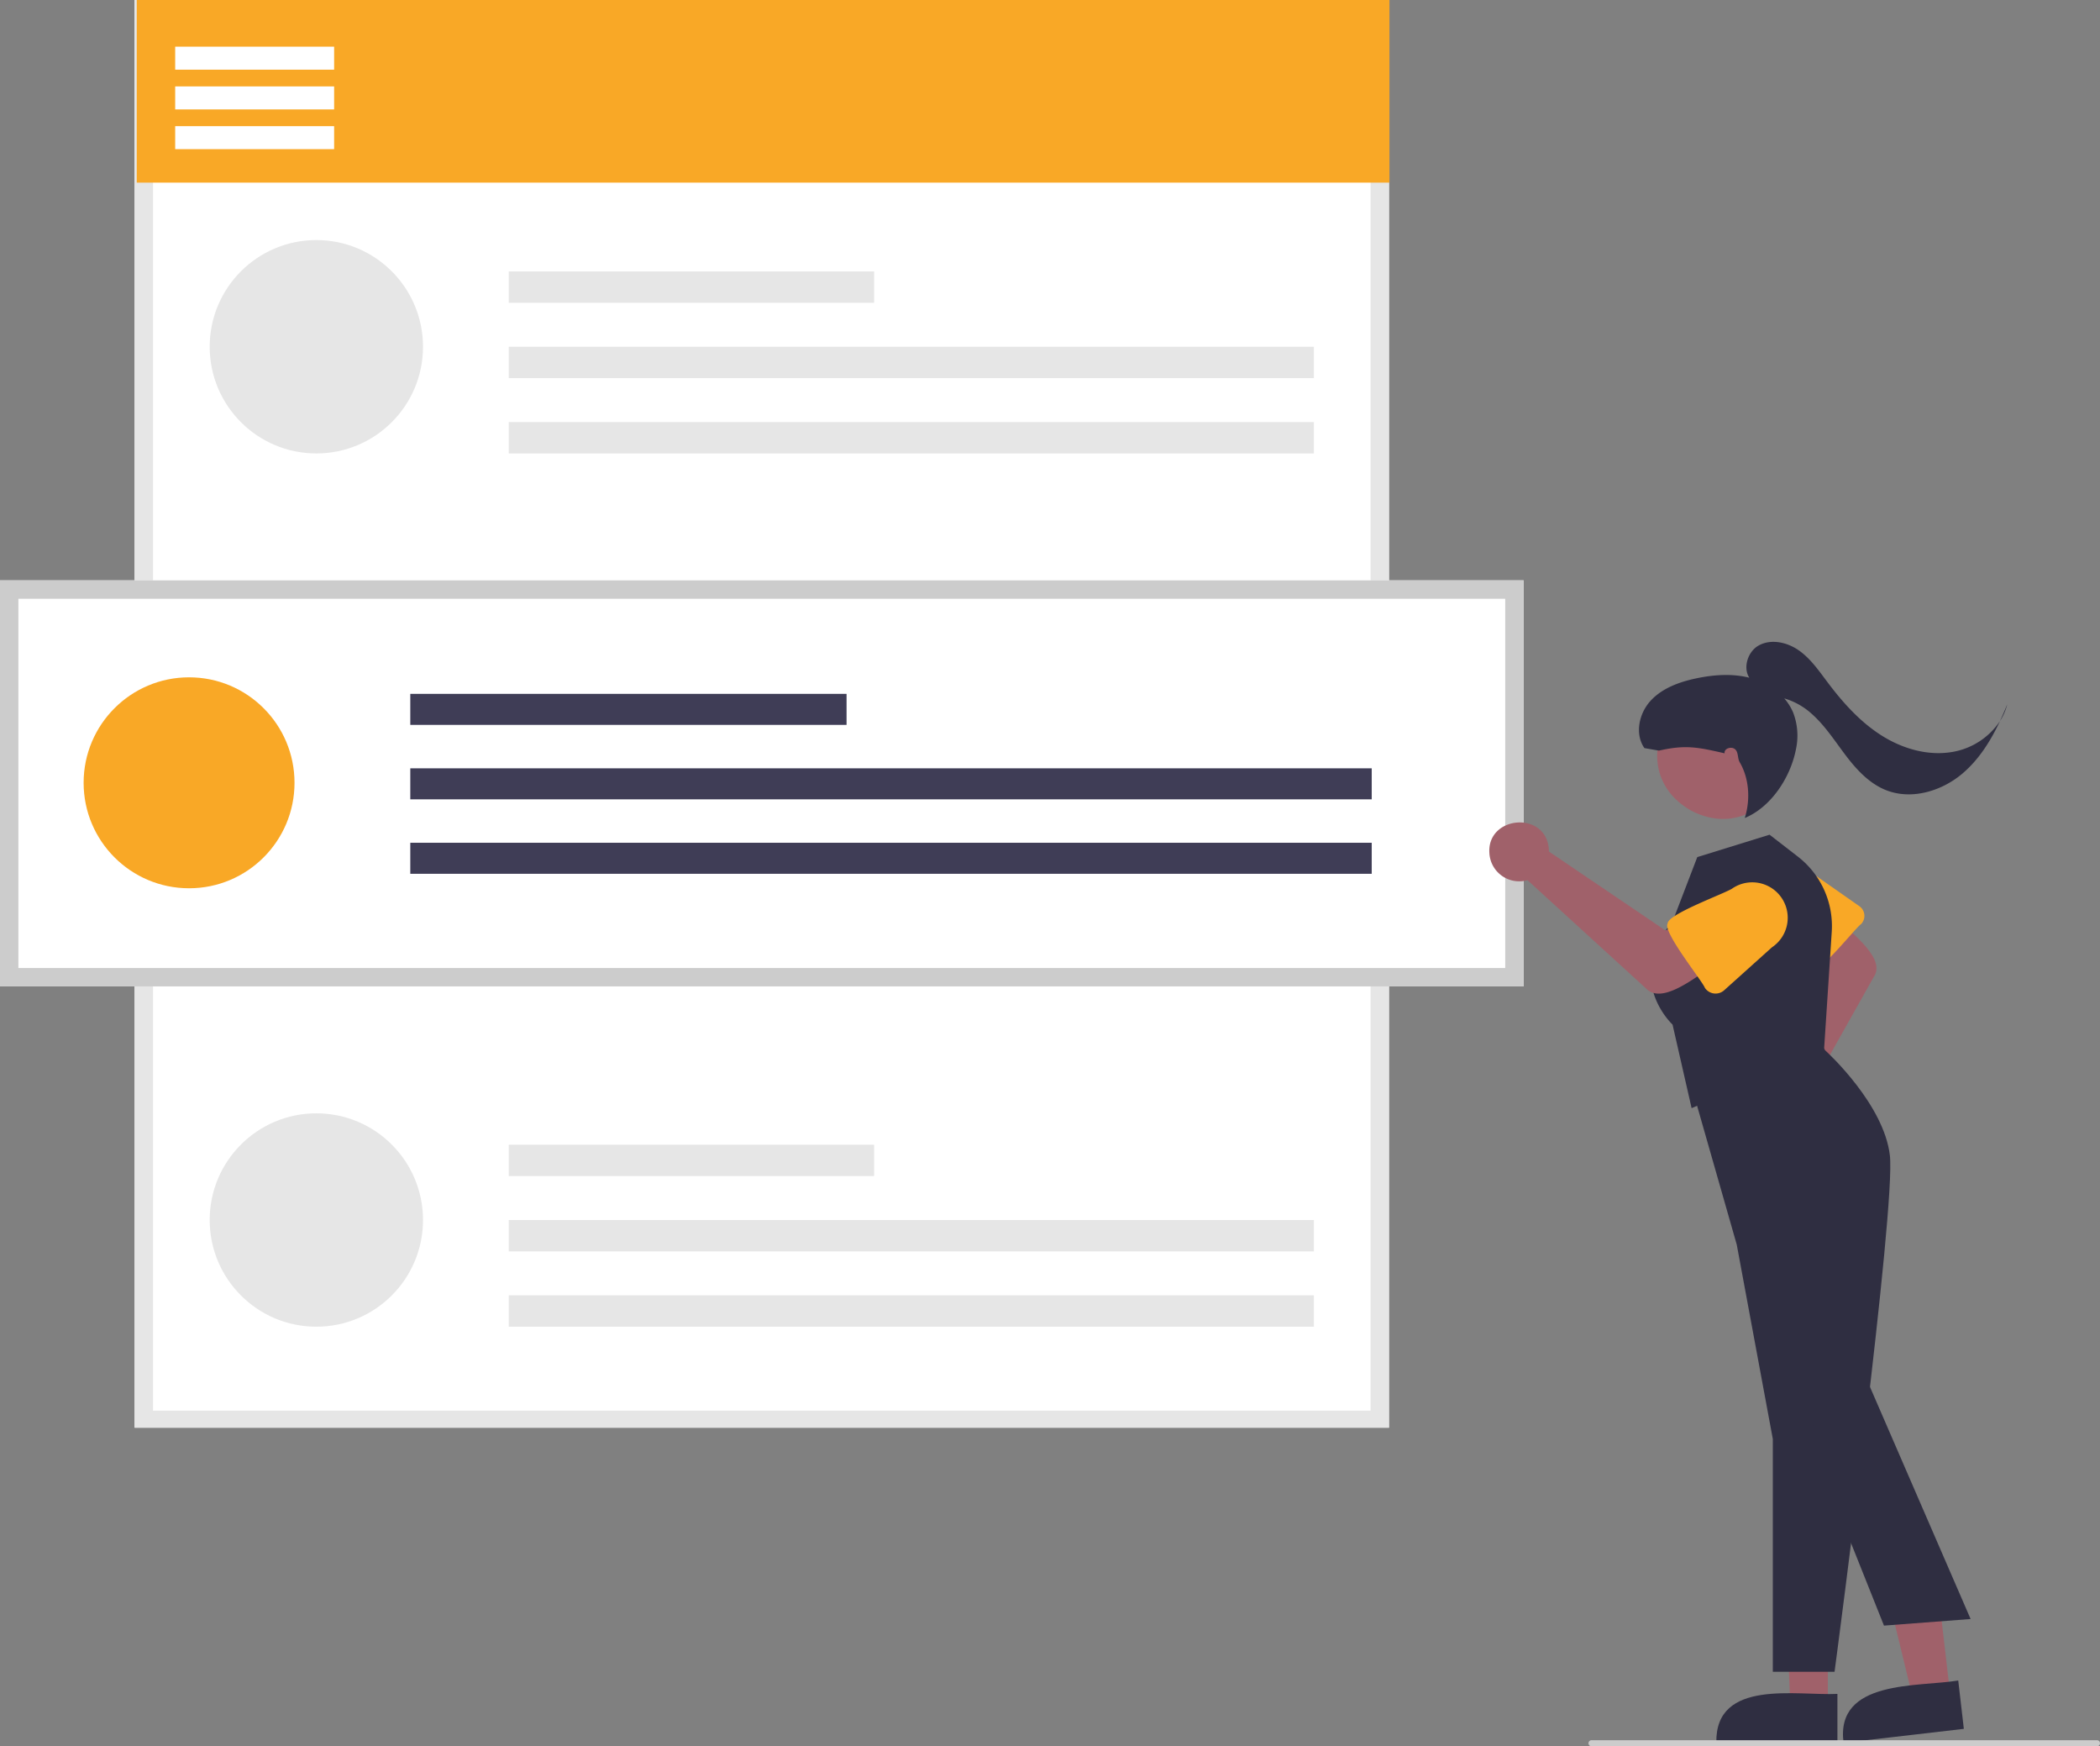 <svg xmlns="http://www.w3.org/2000/svg" id="fd4b1146-6b07-45f5-bf4c-18af110187ca" data-name="Layer 1" viewBox="0 0 685.626 570" class="injected-svg ClassicGrid__ImageFile-sc-td9pmq-4 fNAcXv grid_media" xmlns:xlink="http://www.w3.org/1999/xlink"><rect x="0" y="0" width="685.626" height="570" fill="#808080" stroke="none"/><path d="M710.665,631H301.142V165H710.665Z" transform="translate(-257.187 -165)" fill="#fff"></path><path d="M710.665,631H301.142V165H710.665ZM307.142,625.435H704.665v-454.869H307.142Z" transform="translate(-257.187 -165)" fill="#e6e6e6"></path><rect x="44.645" width="409" height="59.612" fill="#f9a826"></rect><circle cx="103.284" cy="113.18" r="34.822" fill="#e6e6e6"></circle><rect x="166.1" y="88.6" width="119.281" height="10.242" fill="#e6e6e6"></rect><rect x="166.1" y="113.18" width="262.871" height="10.242" fill="#e6e6e6"></rect><rect x="166.1" y="137.761" width="262.871" height="10.242" fill="#e6e6e6"></rect><circle cx="103.284" cy="398.21" r="34.822" fill="#e6e6e6"></circle><rect x="166.1" y="373.629" width="119.281" height="10.242" fill="#e6e6e6"></rect><rect x="166.1" y="398.21" width="262.871" height="10.242" fill="#e6e6e6"></rect><rect x="166.1" y="422.79" width="262.871" height="10.242" fill="#e6e6e6"></rect><rect x="57.197" y="15.232" width="51.891" height="7.511" fill="#fff"></rect><rect x="57.197" y="28.204" width="51.891" height="7.511" fill="#fff"></rect><rect x="57.197" y="41.177" width="51.891" height="7.511" fill="#fff"></rect><path d="M754.62,486.958H257.187V354.432H754.62Z" transform="translate(-257.187 -165)" fill="#fff"></path><path d="M754.62,486.958H257.187V354.432H754.62Zm-491.433-6H748.62V360.432H263.187Z" transform="translate(-257.187 -165)" fill="#ccc"></path><circle cx="61.729" cy="255.504" r="34.427" fill="#f9a826"></circle><rect x="133.959" y="226.477" width="142.435" height="10.126" fill="#3f3d56"></rect><rect x="133.959" y="250.778" width="313.896" height="10.126" fill="#3f3d56"></rect><rect x="133.959" y="275.08" width="313.896" height="10.126" fill="#3f3d56"></rect><path d="M834.197,521.891a8.976,8.976,0,0,1,1.35-.419l15.188-39.462-6.445-7.999,10.801-11.304c3.12,4.592,18.556,14.268,13.859,21.167l-23.572,41.935a8.959,8.959,0,0,1-5.393,12.996C829.463,541.96,823.959,525.77,834.197,521.891Z" transform="translate(-257.187 -165)" fill="#a0616a"></path><path d="M848.571,481.842c-2.724.786-13.015-15.215-14.734-16.607a10.656,10.656,0,0,1,14.602-15.523l15.827,11.078a3.861,3.861,0,0,1,.586,5.78C862.959,467.858,851.261,482.824,848.571,481.842Z" transform="translate(-257.187 -165)" fill="#f9a826"></path><polygon points="596.767 556.889 584.507 556.888 582.675 509.6 596.769 509.601 596.767 556.889" fill="#a0616a"></polygon><path d="M857.081,733.773,817.55,733.771c-.37-20.924,26.371-15.219,39.531-15.885Z" transform="translate(-257.187 -165)" fill="#2f2e41"></path><polygon points="636.696 552.853 624.518 554.265 613.274 507.965 631.248 505.88 636.696 552.853" fill="#a0616a"></polygon><path d="M898.359,729.297l-39.267,4.555c-2.78-20.742,24.441-18.158,37.437-20.336Z" transform="translate(-257.187 -165)" fill="#2f2e41"></path><path d="M856.148,710.663H835.989v-75.98l-11.771-63.429-16.104-56.357,37.778-18.378,7.203,11.319c1.114,1.016,19.164,17.717,21.111,34.267,1.984,16.868-17.184,161.956-18.001,168.124Z" transform="translate(-257.187 -165)" fill="#2f2e41"></path><path d="M809.479,526.701l-6.224-27.279c-1.459-1.404-15.273-15.563.017-33.659l8.057-21.006,23.603-7.312,9.229,7.145a28.665,28.665,0,0,1,11.07,24.565l-2.52,38.594Z" transform="translate(-257.187 -165)" fill="#2f2e41"></path><path d="M829.689,392.198c24.323,13.841,4.355,50.36-20.421,37.356C784.945,415.713,804.913,379.194,829.689,392.198Z" transform="translate(-257.187 -165)" fill="#a0616a"></path><path d="M762.779,441.404a9.753,9.753,0,0,1,.112,1.532L800.941,468.707l10.052-4.859,9.316,14.211c-5.628,2.175-19.663,16.143-25.813,9.475l-38.611-35.254a9.738,9.738,0,0,1-12.435-8.902C742.693,431.463,761.186,429.612,762.779,441.404Z" transform="translate(-257.187 -165)" fill="#a0616a"></path><path d="M801.652,466.457c-.163-3.077,19.305-10.043,21.2-11.522a11.581,11.581,0,0,1,12.849,19.272L820.085,488.243a4.196,4.196,0,0,1-6.264-.798C812.924,485.125,799.951,469.064,801.652,466.457Z" transform="translate(-257.187 -165)" fill="#f9a826"></path><path d="M872.284,695.599l-25.016-62.664,16.666-23.958,36.636,84.467Z" transform="translate(-257.187 -165)" fill="#2f2e41"></path><path d="M941.813,735h-165a1,1,0,0,1,0-2h165a1,1,0,0,1,0,2Z" transform="translate(-257.187 -165)" fill="#ccc"></path><path d="M894.912,410.381c-8.125,1.499-16.627-.979-23.59-5.428-6.962-4.449-12.557-10.737-17.521-17.342-2.795-3.718-5.498-7.64-9.302-10.316s-9.067-3.863-13.131-1.6c-3.583,1.995-5.162,7.23-3.059,10.508-5.644-1.415-11.629-.989-17.333.218-5.495,1.163-11.079,3.169-14.882,7.302-3.803,4.134-5.241,10.85-2.028,15.456L798.832,410c8.706-1.986,12.728-1.104,21.433.882-.294-1.54,2.123-2.359,3.346-1.378s.783,2.933,1.572,4.287c3.364,5.768,3.368,12.847,1.649,18.209,8.625-3.582,14.946-13.278,16.713-22.449a20.946,20.946,0,0,0-.926-12.002,17.042,17.042,0,0,0-2.888-4.591,22.847,22.847,0,0,1,8.736,4.838c4.441,3.863,7.652,8.904,11.202,13.599,3.55,4.694,7.695,9.243,13.149,11.453,8.364,3.389,18.298.425,25.165-5.432,5.358-4.57,9.145-10.628,12.161-17.043A23.347,23.347,0,0,1,894.912,410.381Z" transform="translate(-257.187 -165)" fill="#2f2e41"></path><path d="M910.145,400.374a18.425,18.425,0,0,0,2.384-5.476C911.786,396.735,910.994,398.568,910.145,400.374Z" transform="translate(-257.187 -165)" fill="#2f2e41"></path></svg>